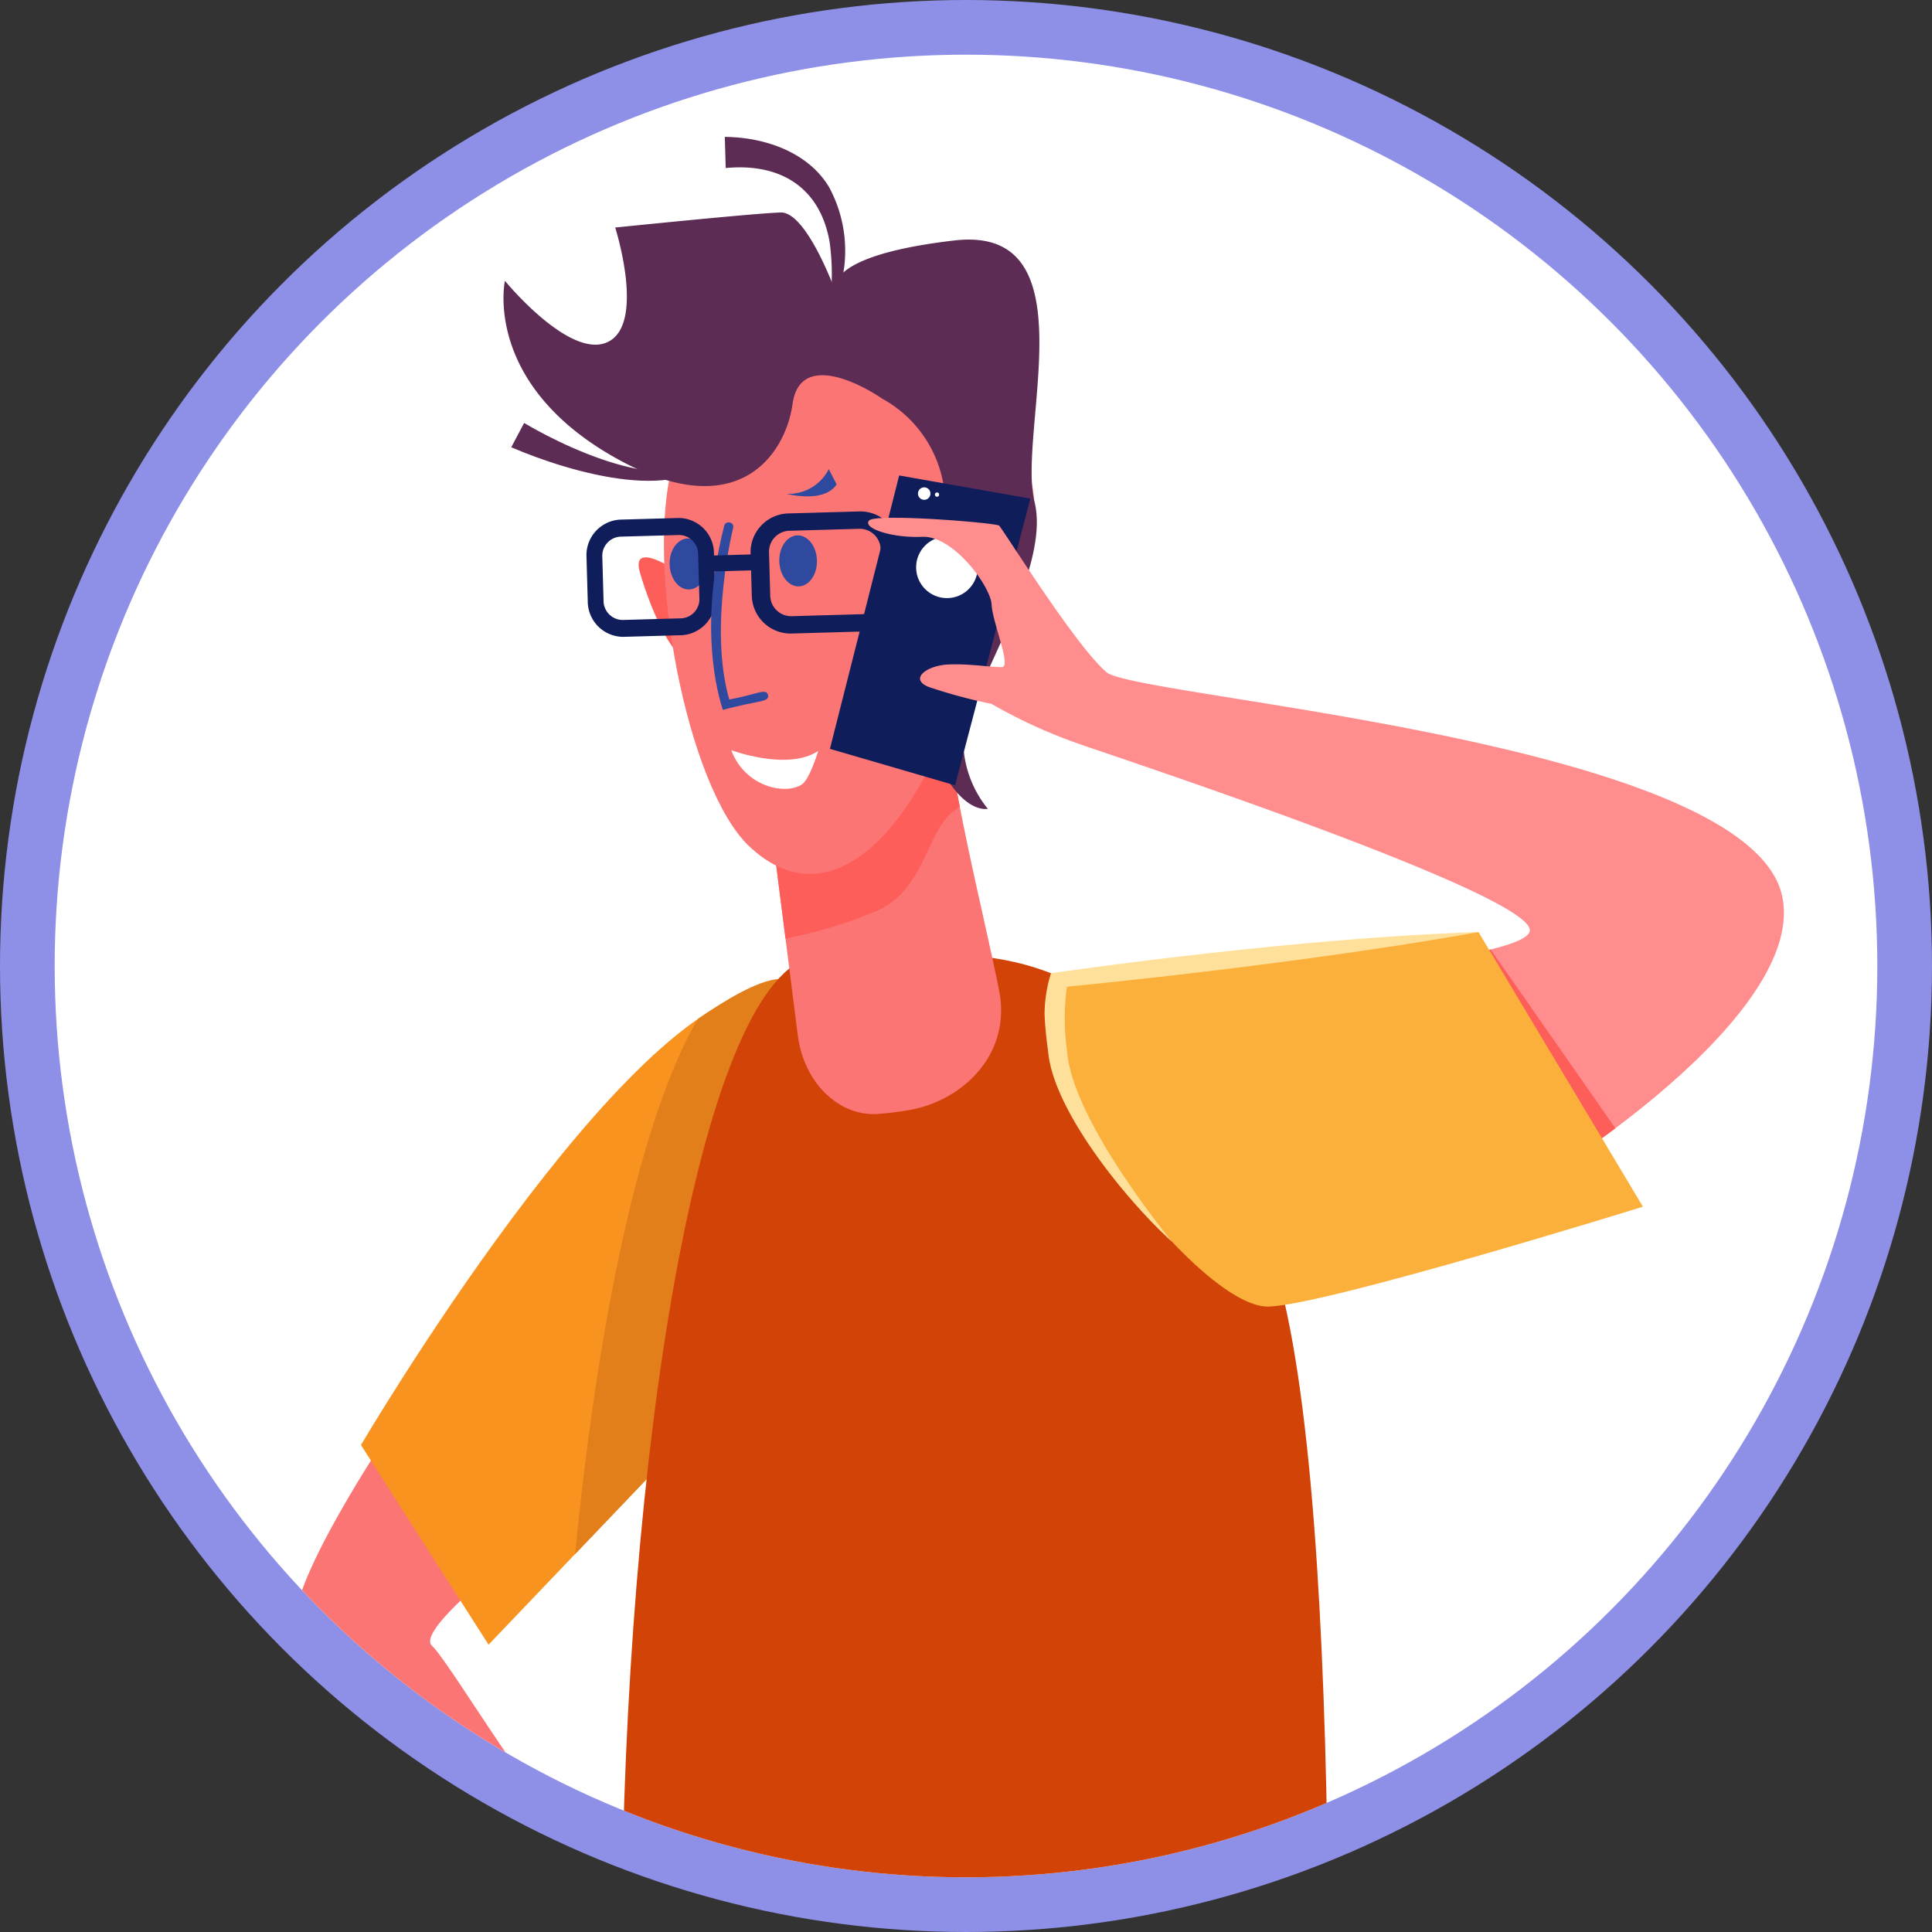 <svg xmlns="http://www.w3.org/2000/svg" xmlns:xlink="http://www.w3.org/1999/xlink" width="106" height="106" viewBox="0 0 106 106">
  <rect x="0" y="0" width="106" height="106" fill="#333333" stroke="none"/>
  <defs>
    <clipPath id="clip-path">
      <circle id="Ellipse_27" data-name="Ellipse 27" cx="50" cy="50" r="50" fill="#fff"/>
    </clipPath>
  </defs>
  <g id="Group_4154" data-name="Group 4154" transform="translate(-9646 -5100)">
    <circle id="Ellipse_571" data-name="Ellipse 571" cx="53" cy="53" r="53" transform="translate(9646 5100)" fill="#8d90e6"/>
    <g id="Group_3658" data-name="Group 3658" transform="translate(9438.914 3425.299)">
      <circle id="Ellipse_23" data-name="Ellipse 23" cx="50" cy="50" r="50" transform="translate(210.086 1677.701)" fill="#fff"/>
      <g id="Group_315" data-name="Group 315" transform="translate(210.086 1677.701)" clip-path="url(#clip-path)">
        <g id="Group_314" data-name="Group 314" transform="translate(13.174 4.511)">
          <path id="Path_516" data-name="Path 516" d="M249.627,1781.335s-13.334,9.27-11.933,10.554c.912.836,5.469,8.561,7.571,10.377a63.359,63.359,0,0,0,5.358,4.057c.343-.016,3.9,5.23,3.215,5.26s-3.146-3.655-3.146-3.655,2.57,4.944,1.767,4.979-2.35-4.523-2.706-4.134,2.88,5.506,1.791,5.553-2.1-3.3-2.508-2.85-.59.881-.98.523c-.179-.163-.249-.023-.793-.994a20.627,20.627,0,0,0-3.326-3.906c-1.4-1.28-12.077-12-13.685-15.95s19.493-31.9,25.1-35.017S250.272,1780.706,249.627,1781.335Z" transform="translate(-230.166 -1709.102)" fill="#fc7575"/>
          <path id="Path_517" data-name="Path 517" d="M254.7,1779.255l-12,12.57L235.7,1780.87s14.5-24.645,22.38-24.986C259.341,1755.829,254.7,1779.255,254.7,1779.255Z" transform="translate(-232.069 -1709.1)" fill="#f7931e"/>
          <path id="Path_518" data-name="Path 518" d="M253.61,1786.545c1.27-13.034,3.614-24.008,6.727-29.355,1.4-.972,3.315-2.153,4.49-2.2,1.262-.055-3.967,23.961-3.967,23.961Z" transform="translate(-238.229 -1708.791)" fill="#e27f1b"/>
          <path id="Path_519" data-name="Path 519" d="M274.072,1894.12s-8.234,89.022-10.327,98.526l.016,6-16.229.018s.976-2,2.81-2,6.464-2.174,7.729-3.676-1.119-124.517-1.119-124.517l20.156-.022Z" transform="translate(-236.139 -1747.812)" fill="#0c0c0d"/>
          <path id="Path_520" data-name="Path 520" d="M266.457,1876.109l2.857,14.28s22.768,77.345,21.85,104.383c0,0-1.892,3.206-8.591,5.11-.362.1-1.032,2.115-1.032,2.115l17.821-.772-1-5.44s-.8-91.992-.829-102.7-2.884-24.653-2.884-24.653l-29.339.031Z" transform="translate(-242.252 -1747.806)" fill="#33405a"/>
          <path id="Path_521" data-name="Path 521" d="M256.129,1809.217c-.068-26.341,3.778-52.51,9.759-55.849,3.549-.154,4.437-.224,8.018-.343,5.344-.177,13.574,2.406,18.049,16.932,4.072,13.216,2.962,53.415,2.393,73.107-15.095.016-26.137-.455-40.784-.439C253.323,1838.028,256.15,1817.5,256.129,1809.217Z" transform="translate(-238.208 -1708.115)" fill="#d24307"/>
          <path id="Path_522" data-name="Path 522" d="M261.386,1715.226a4.624,4.624,0,0,1,1.846-.768l-.424-.665S261.364,1714.452,261.386,1715.226Z" transform="translate(-240.903 -1694.625)" fill="#2f499f"/>
          <path id="Path_523" data-name="Path 523" d="M269.759,1736.151l1.62,12.762c.333,2.622,2.279,4.5,4.459,4.318.55-.045,1.128-.115,1.709-.22,2.908-.527,5.569-3.076,4.879-6.552-.886-4.458-2.83-11.861-2.91-15.794C279.386,1724.226,269.666,1732.867,269.759,1736.151Z" transform="translate(-243.783 -1699.628)" fill="#fc7575"/>
          <path id="Path_524" data-name="Path 524" d="M279.516,1730.664c-.13-6.438-9.85,2.2-9.757,5.487l.947,7.46a24.777,24.777,0,0,0,5.067-1.544c2.632-1.18,2.708-4.528,4.253-5.515a1.7,1.7,0,0,0,.241-.19A37.06,37.06,0,0,1,279.516,1730.664Z" transform="translate(-243.783 -1699.628)" fill="#fd5e5a"/>
          <path id="Path_525" data-name="Path 525" d="M248.974,1708.5c2.937,1.731,8.658,4.194,10.685,1.484-1.787,3.087-8.091,1.264-11.391-.152Z" transform="translate(-236.392 -1692.803)" fill="#5c2c55"/>
          <path id="Path_526" data-name="Path 526" d="M261.514,1720.809s-3.107-2.252-2.523-.238,2.263,6.33,3.786,4.587S261.514,1720.809,261.514,1720.809Z" transform="translate(-240.055 -1696.667)" fill="#fd5e5a"/>
          <path id="Path_527" data-name="Path 527" d="M268.847,1703.208c-.466.488-5.741.262-7.313,5.717s.757,17.775,4.2,21,7.214,1.031,10.025-4.648,8.379-13.037,3.988-18.244C277.416,1704.266,268.847,1703.208,268.847,1703.208Z" transform="translate(-240.782 -1690.984)" fill="#fc7575"/>
          <path id="Path_528" data-name="Path 528" d="M263.479,1701.4c-.4,2.858-3.137,6.846-10.054,2.769s-5.729-9.521-5.729-9.521,3.572,4.361,5.651,3.353.4-6.276.4-6.276,7.643-.785,9.079-.826,3.022,4.377,3.022,4.377-1.038-1.964,6.506-2.842,3.428,10.485,4.4,14.35-3.976,10.89-3.912,13.166a5.988,5.988,0,0,0,1.348,3.664s-1.616.425-3.165-3.518.911-9.894.825-12.929a6.658,6.658,0,0,0-3.462-6.058C267.21,1700.3,263.879,1698.543,263.479,1701.4Z" transform="translate(-236.168 -1686.752)" fill="#5c2c55"/>
          <path id="Path_529" data-name="Path 529" d="M283.169,1720.07s-1.778,4.963-.432,4.543A5.979,5.979,0,0,0,286,1718.1C285.309,1714.62,283.169,1720.07,283.169,1720.07Z" transform="translate(-248.073 -1695.707)" fill="#fc7575"/>
          <path id="Path_530" data-name="Path 530" d="M283.429,1721.1s1.14-1.6,1.55-1.061c.957,1.252-1.962,4.988-1.99,4.015A16.443,16.443,0,0,1,283.429,1721.1Z" transform="translate(-248.333 -1696.733)" fill="#fd5e5a"/>
          <path id="Path_531" data-name="Path 531" d="M272.748,1719.268c.022.773-.422,1.413-.993,1.429s-1.051-.6-1.073-1.37.422-1.413.993-1.429S272.726,1718.495,272.748,1719.268Z" transform="translate(-244.1 -1696.036)" fill="#2f499f"/>
          <path id="Path_532" data-name="Path 532" d="M263.574,1719.527c.022.773-.423,1.412-.993,1.429s-1.05-.6-1.072-1.371.423-1.412.993-1.429S263.552,1718.754,263.574,1719.527Z" transform="translate(-240.945 -1696.125)" fill="#2f499f"/>
          <path id="Path_533" data-name="Path 533" d="M274.043,1713.2l-.433-.843a2.47,2.47,0,0,1-2.309,1.358S273.332,1714.259,274.043,1713.2Z" transform="translate(-244.313 -1694.132)" fill="#2f499f"/>
          <path id="Path_534" data-name="Path 534" d="M259.615,1716.443l-3.229.091a1.954,1.954,0,0,0-1.826,2.068l.068,2.4a1.954,1.954,0,0,0,1.939,1.963l3.23-.091a1.953,1.953,0,0,0,1.825-2.069l-.068-2.4A1.953,1.953,0,0,0,259.615,1716.443Zm1.138,4.391a1.053,1.053,0,0,1-.983,1.114l-3.23.091a1.054,1.054,0,0,1-1.045-1.057l-.068-2.4a1.053,1.053,0,0,1,.983-1.114l3.229-.091a1.054,1.054,0,0,1,1.044,1.057Z" transform="translate(-238.555 -1695.535)" fill="#0f1d5b"/>
          <path id="Path_535" data-name="Path 535" d="M274.177,1715.9l-3.763.106a2.133,2.133,0,0,0-2.134,2.126l.07,2.462a2.133,2.133,0,0,0,2.251,2l3.762-.106a2.132,2.132,0,0,0,2.135-2.126l-.07-2.462A2.133,2.133,0,0,0,274.177,1715.9Zm1.308,4.493a1.15,1.15,0,0,1-1.15,1.145l-3.762.106a1.15,1.15,0,0,1-1.212-1.079l-.07-2.461a1.151,1.151,0,0,1,1.149-1.146l3.763-.106a1.15,1.15,0,0,1,1.212,1.079Z" transform="translate(-243.274 -1695.349)" fill="#0f1d5b"/>
          <path id="Path_536" data-name="Path 536" d="M278.717,1712.889l-3.8,15,6.865,2,4.133-15.73Z" transform="translate(-245.557 -1694.313)" fill="#0f1d5b"/>
          <circle id="Ellipse_24" data-name="Ellipse 24" cx="1.691" cy="1.691" r="1.691" transform="translate(34.089 21.923)" fill="#fff"/>
          <g id="Group_313" data-name="Group 313" transform="translate(22.844 21.147)">
            <path id="Path_537" data-name="Path 537" d="M265.629,1727.1c0-.049-1.5-3.925.073-10.107.078-.306.57-.2.492.109-.014.056-1.359,5.475-.215,9.427,1.479-.264,2.019-.651,2.124-.246S267.542,1726.572,265.629,1727.1Z" transform="translate(-264.985 -1716.809)" fill="#2f499f"/>
          </g>
          <path id="Path_9961" data-name="Path 9961" d="M0,.012H2.617V.886H0Z" transform="matrix(1, -0.028, 0.028, 1, 22.625, 22.963)" fill="#0f1d5b"/>
          <path id="Path_538" data-name="Path 538" d="M266.126,1684.576c2.271.02,4.606.883,5.723,2.761a7.347,7.347,0,0,1,.829,4.37l-.217,1.428-.5-.064a12.9,12.9,0,0,0-.086-2.739c-.539-3.041-2.759-4.329-5.7-4.048Z" transform="translate(-242.533 -1684.576)" fill="#5c2c55"/>
          <path id="Path_539" data-name="Path 539" d="M290.32,1742.478s24.183-1.385,24.095-3.431-22.941-9.576-24.532-10.143a28.341,28.341,0,0,1-5-2.264,29.071,29.071,0,0,1-3.446-.929c-1.1-.438-.111-1.183,1.082-1.234s2.4.165,2.935.143-.525-2.459-.568-3.428-2.076-3.794-3.806-3.719-3.309-.5-2.908-.9,6.938.131,7.124.285,4.234,6.668,5.907,8.051,35.082,3.748,37.043,12.223-23.159,22.685-28.121,22.18S285.4,1742.978,290.32,1742.478Z" transform="translate(-246.655 -1695.531)" fill="#ff8d8d"/>
          <path id="Path_540" data-name="Path 540" d="M333.072,1764.309l-6.293-11.333c.838-.142,1.589-.293,2.225-.447l6.844,9.81C334.948,1763.015,334.018,1763.673,333.072,1764.309Z" transform="translate(-263.393 -1707.946)" fill="#fd5e5a"/>
          <path id="Path_541" data-name="Path 541" d="M316.961,1751.071l9.023,15.069s-17.176,5.337-20.5,5.481-11.022-9.6-11.559-13.573.074-4.512.074-4.512Z" transform="translate(-252.017 -1707.445)" fill="#fbb03b"/>
          <path id="Path_542" data-name="Path 542" d="M292.865,1755.561c.027.715.106,1.412.2,2.1.3,3.233,4.308,8.154,6.788,10.4-1.958-2.446-5.552-7.39-5.761-10.522a12.733,12.733,0,0,1,0-3.468c9.251-.916,17.649-2.1,22.58-3-10.563.355-23.331,2.249-23.455,2.261A7.724,7.724,0,0,0,292.865,1755.561Z" transform="translate(-251.729 -1707.445)" fill="#ffe09a"/>
          <path id="Path_543" data-name="Path 543" d="M258.615,1830.548c.344-.014,4.5,6.039,3.811,6.069s-3.5-3.824-3.5-3.824,2.927,5.113,2.125,5.148-2.82-4.5-3.177-4.114,3.351,5.485,2.262,5.532-2.246-3.135-2.658-2.686-.44.717-.829.36c-.2-.183-.852-1.763-1.5-2.9l.466-5.458A10.731,10.731,0,0,0,258.615,1830.548Z" transform="translate(-238.756 -1734.136)" fill="#fc7575"/>
          <path id="Path_544" data-name="Path 544" d="M257.035,1838.949s1.971,3.451,1.575,3.882-3.188-3.981-2.975-4.213S257.035,1838.949,257.035,1838.949Z" transform="translate(-238.921 -1737.535)" fill="#fc7575"/>
          <circle id="Ellipse_25" data-name="Ellipse 25" cx="0.343" cy="0.343" r="0.343" transform="translate(34.19 19.226)" fill="#fff"/>
          <circle id="Ellipse_26" data-name="Ellipse 26" cx="0.117" cy="0.117" r="0.117" transform="translate(35.119 19.509)" fill="#fff"/>
          <path id="Path_545" data-name="Path 545" d="M4.775,2.125S1.679.962,0,2.081C0,2.081.47.522.9.241,1.8-.351,4.014.1,4.775,2.125Z" transform="translate(28.719 35.771) rotate(180)" fill="#fff"/>
        </g>
      </g>
    </g>
  </g>
</svg>
